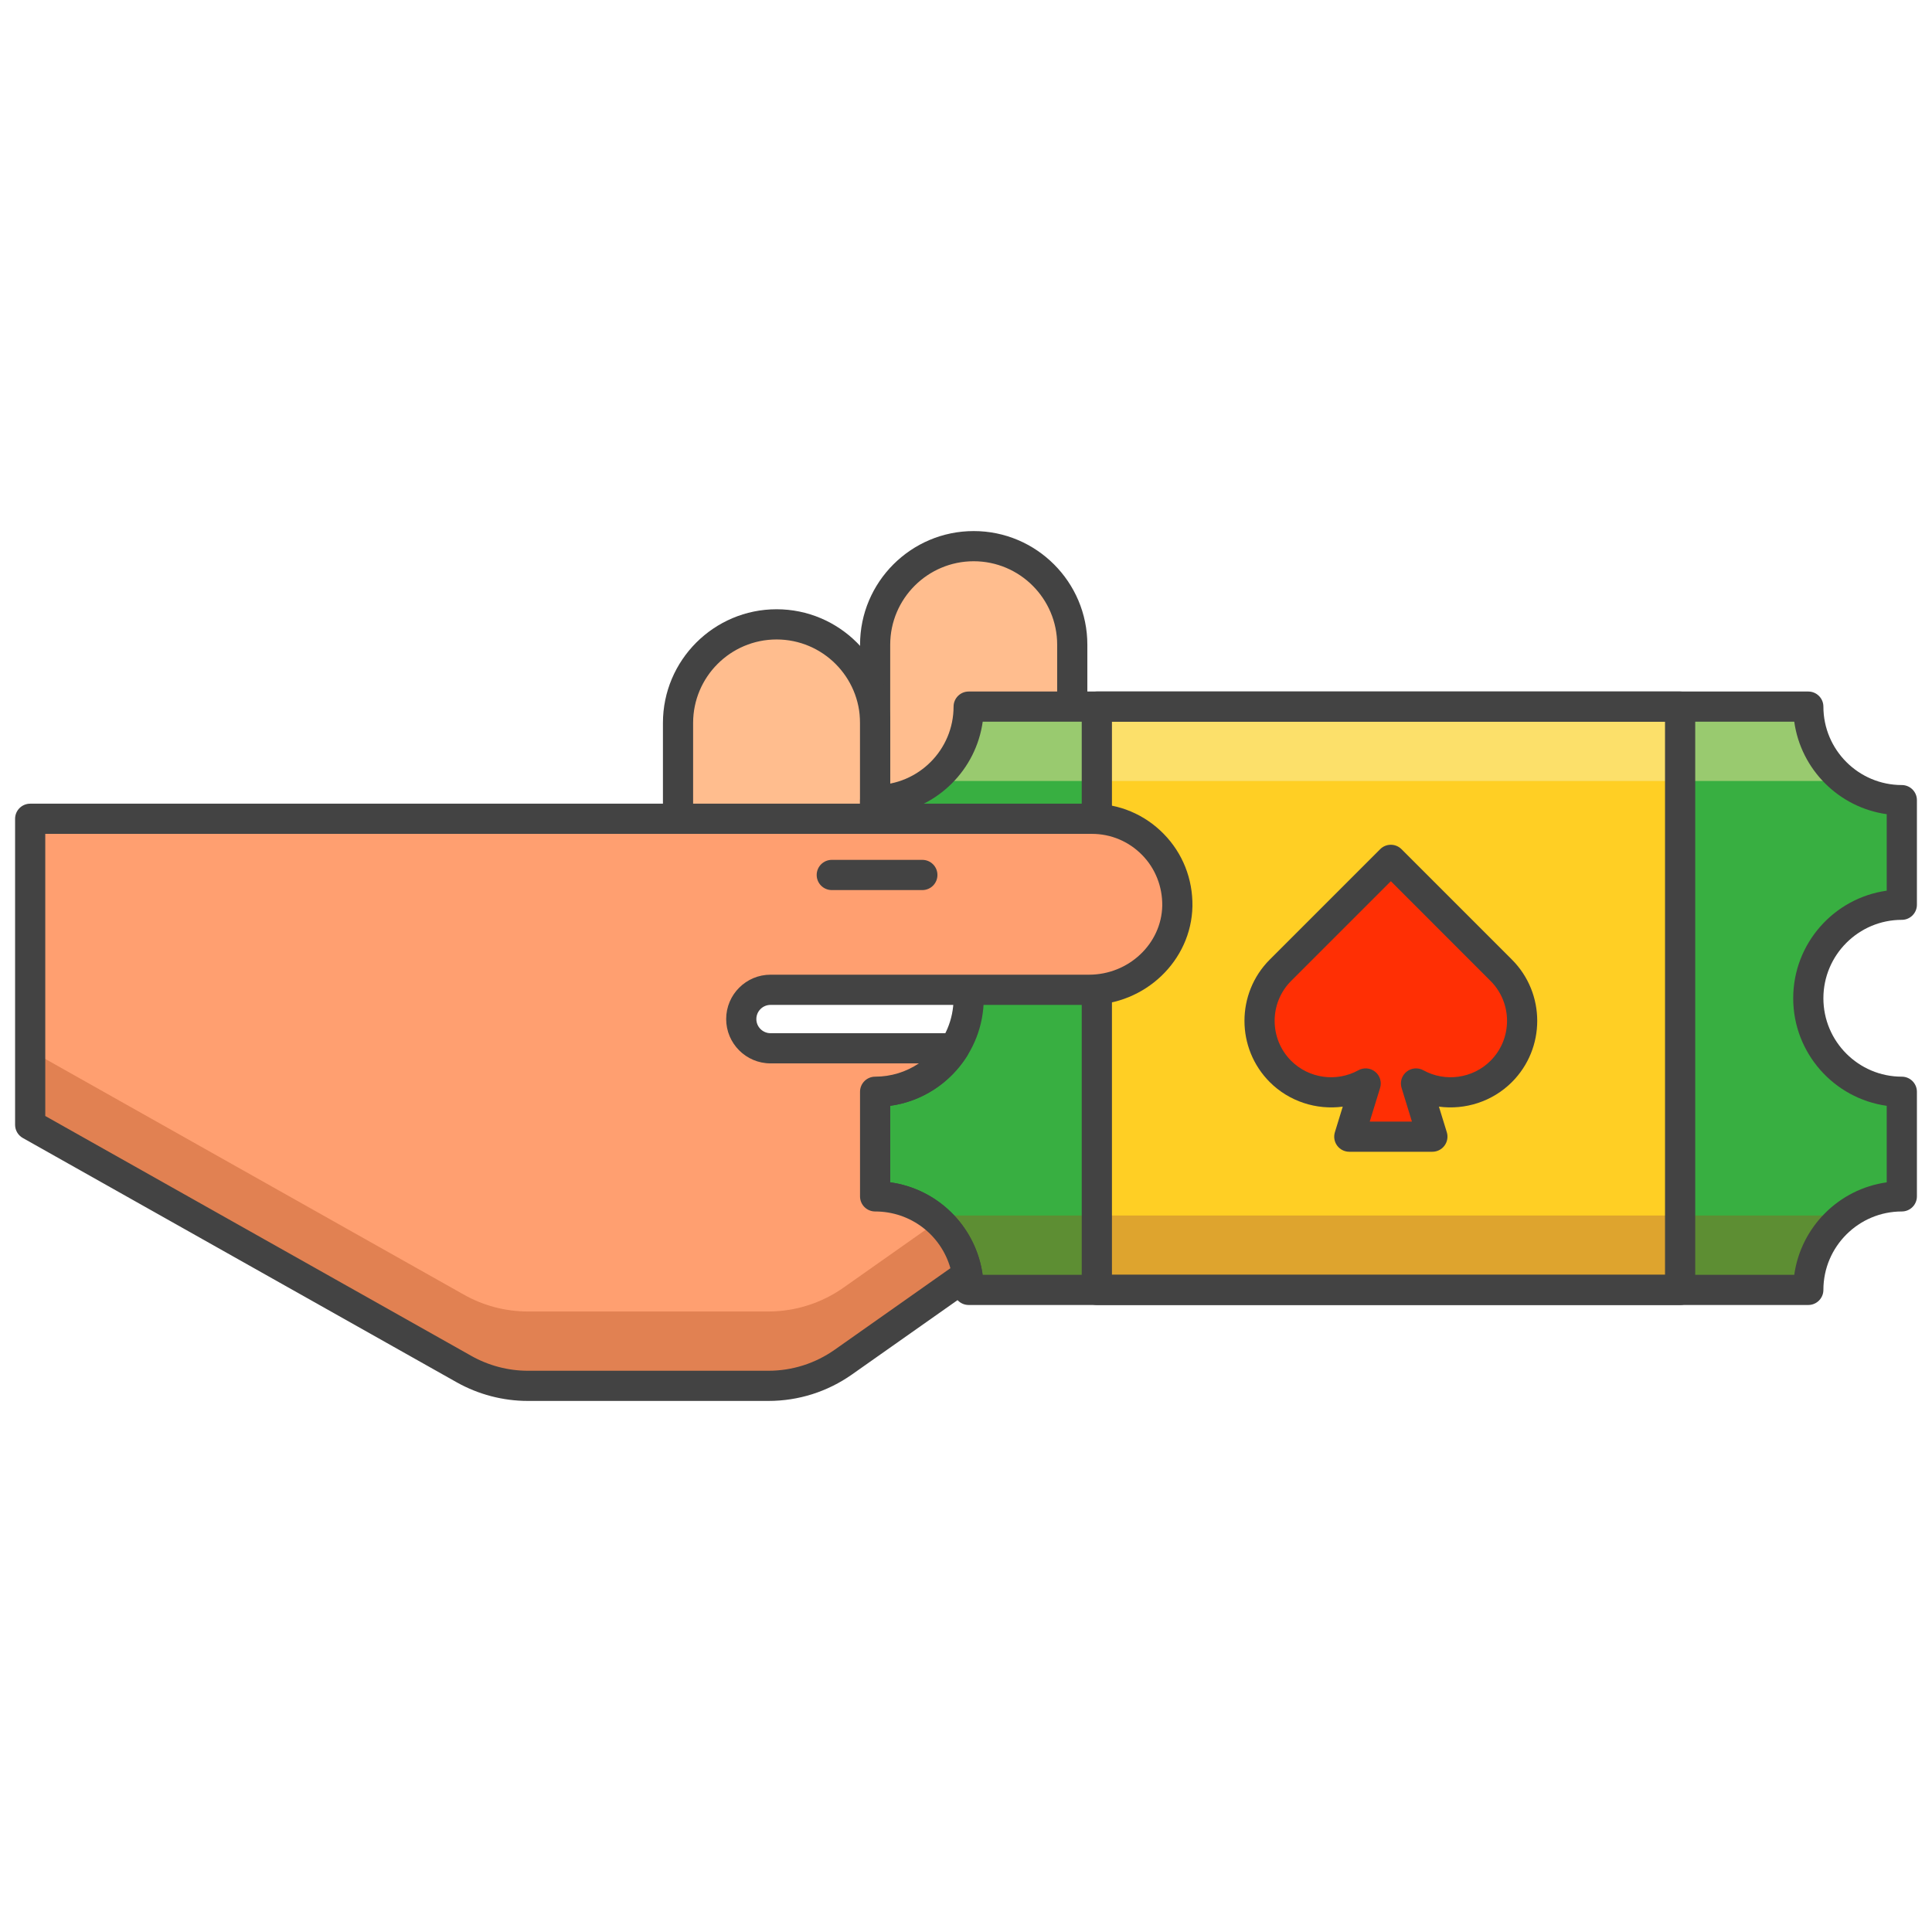 <svg width="74" height="74" viewBox="0 0 74 74" fill="none" xmlns="http://www.w3.org/2000/svg">
<g clip-path="url(#clip0)">
<path d="M33.52 36.406L33.52 24.694C33.52 22.609 35.21 20.919 37.295 20.919C39.38 20.919 41.07 22.609 41.07 24.694L41.07 36.406L33.52 36.406Z" fill="#FFBD8E"/>
<path d="M25.969 36.407L25.969 27.69C25.969 25.605 27.659 23.915 29.744 23.915C31.829 23.915 33.52 25.605 33.52 27.69L33.52 36.407L25.969 36.407Z" fill="#FFBD8E"/>
<path d="M32.942 36.407L32.942 24.694C32.942 22.294 34.895 20.341 37.295 20.341C39.696 20.341 41.648 22.294 41.648 24.694L41.648 36.407C41.648 36.726 41.389 36.985 41.07 36.985L33.52 36.985C33.2 36.985 32.942 36.726 32.942 36.407ZM40.492 24.694C40.492 22.931 39.058 21.497 37.295 21.497C35.532 21.497 34.097 22.931 34.097 24.694L34.097 35.829L40.492 35.829L40.492 24.694L40.492 24.694Z" fill="#434343"/>
<path d="M25.392 36.407L25.392 27.69C25.392 25.289 27.345 23.336 29.745 23.336C32.146 23.336 34.099 25.289 34.099 27.69L34.099 36.407C34.099 36.726 33.84 36.985 33.52 36.985L25.97 36.985C25.651 36.985 25.392 36.726 25.392 36.407ZM32.942 27.69C32.942 25.927 31.508 24.493 29.745 24.493C27.982 24.493 26.548 25.927 26.548 27.69L26.548 35.828L32.942 35.828L32.942 27.69L32.942 27.69Z" fill="#434343"/>
<path d="M72.844 45.825L72.844 41.818C70.866 41.818 69.262 40.214 69.262 38.236C69.262 36.258 70.866 34.654 72.844 34.654L72.844 30.647C70.866 30.647 69.262 29.043 69.262 27.065L37.102 27.065C37.102 29.043 35.498 30.647 33.52 30.647L33.52 34.654C35.498 34.654 37.102 36.258 37.102 38.236C37.102 40.214 35.498 41.818 33.52 41.818L33.52 45.825C35.498 45.825 37.102 47.428 37.102 49.406L69.262 49.406C69.262 47.428 70.866 45.825 72.844 45.825Z" fill="#38AF41"/>
<path d="M70.679 46.557L35.684 46.557C36.544 47.212 37.101 48.242 37.101 49.406L69.262 49.406C69.262 48.242 69.819 47.212 70.679 46.557Z" fill="#5D8E33"/>
<path d="M35.684 29.914L70.679 29.914C69.819 29.26 69.262 28.229 69.262 27.065L37.102 27.065C37.102 28.229 36.544 29.26 35.684 29.914Z" fill="#99CA6F"/>
<path d="M64.353 27.065L64.353 49.406L42.011 49.406L42.011 27.065L64.353 27.065Z" fill="#FFCF24"/>
<path d="M64.353 46.557L64.353 49.406L42.011 49.406L42.011 46.557L64.353 46.557Z" fill="#DEA42E"/>
<path d="M64.353 27.065L64.353 29.914L42.011 29.914L42.011 27.065L64.353 27.065Z" fill="#FCE06A"/>
<path d="M41.433 49.406L41.433 27.065C41.433 26.746 41.692 26.487 42.011 26.487L64.353 26.487C64.672 26.487 64.931 26.746 64.931 27.065L64.931 49.406C64.931 49.726 64.672 49.984 64.353 49.984L42.011 49.984C41.692 49.984 41.433 49.726 41.433 49.406ZM42.59 27.643L42.59 48.828L63.774 48.828L63.774 27.643L42.59 27.643Z" fill="#434343"/>
<path d="M32.942 45.824L32.942 41.817C32.942 41.498 33.201 41.239 33.52 41.239C35.176 41.239 36.524 39.892 36.524 38.236C36.524 36.58 35.176 35.232 33.52 35.232C33.201 35.232 32.942 34.973 32.942 34.654L32.942 30.647C32.942 30.328 33.201 30.069 33.52 30.069C35.176 30.069 36.524 28.721 36.524 27.065C36.524 26.746 36.783 26.487 37.102 26.487L69.262 26.487C69.581 26.487 69.84 26.746 69.84 27.065C69.84 28.721 71.187 30.069 72.844 30.069C73.163 30.069 73.422 30.328 73.422 30.647L73.422 34.654C73.422 34.973 73.163 35.232 72.844 35.232C71.188 35.232 69.84 36.579 69.84 38.236C69.84 39.892 71.187 41.239 72.844 41.239C73.163 41.239 73.422 41.498 73.422 41.817L73.422 45.824C73.422 46.144 73.163 46.402 72.844 46.402C71.188 46.402 69.84 47.75 69.84 49.406C69.84 49.725 69.581 49.984 69.262 49.984L37.102 49.984C36.782 49.984 36.523 49.725 36.523 49.406C36.523 47.75 35.176 46.402 33.52 46.402C33.201 46.402 32.942 46.144 32.942 45.824ZM34.098 42.355L34.098 45.286C35.93 45.542 37.384 46.996 37.64 48.828L68.724 48.828C68.98 46.996 70.433 45.542 72.266 45.286L72.266 42.355C70.245 42.073 68.684 40.333 68.684 38.236C68.684 36.138 70.244 34.398 72.266 34.115L72.266 31.185C70.433 30.929 68.98 29.475 68.724 27.643L37.64 27.643C37.384 29.475 35.93 30.929 34.098 31.185L34.098 34.115C36.119 34.398 37.68 36.138 37.68 38.236C37.68 40.333 36.119 42.073 34.098 42.355Z" fill="#434343"/>
<path d="M32.305 52.169L37.05 48.826C36.773 47.124 35.3 45.824 33.52 45.824L33.52 41.817C34.792 41.817 35.909 41.153 36.544 40.152L29.512 40.152C28.893 40.152 28.392 39.651 28.392 39.032C28.392 38.413 28.894 37.911 29.512 37.911L41.712 37.911C43.515 37.911 45.062 36.501 45.095 34.698C45.129 32.861 43.65 31.361 41.82 31.361L1.156 31.361L1.156 43.083L17.77 52.438C18.518 52.859 19.362 53.081 20.22 53.081L29.429 53.081C30.459 53.081 31.463 52.763 32.305 52.169Z" fill="#FF9F70"/>
<path d="M32.305 52.169L37.051 48.826C36.918 48.015 36.512 47.297 35.933 46.766L32.306 49.321C31.464 49.914 30.459 50.233 29.43 50.233L20.221 50.233C19.363 50.233 18.519 50.011 17.771 49.59L1.156 40.234L1.156 43.083L17.771 52.438C18.519 52.859 19.363 53.081 20.221 53.081L29.429 53.081C30.459 53.081 31.463 52.763 32.305 52.169Z" fill="#E18152"/>
<path d="M0.578 43.083L0.578 31.361C0.578 31.042 0.837 30.783 1.156 30.783L41.821 30.783C42.864 30.783 43.84 31.193 44.57 31.937C45.301 32.681 45.687 33.666 45.673 34.708C45.635 36.793 43.858 38.49 41.712 38.49L29.513 38.49C29.214 38.49 28.97 38.733 28.97 39.032C28.97 39.331 29.214 39.574 29.513 39.574L36.545 39.574C36.755 39.574 36.95 39.689 37.051 39.874C37.153 40.058 37.146 40.284 37.033 40.462C36.369 41.507 35.3 42.189 34.098 42.355L34.098 45.285C35.884 45.532 37.323 46.906 37.621 48.733C37.657 48.952 37.564 49.172 37.384 49.299L32.638 52.642L32.638 52.642C31.693 53.308 30.584 53.659 29.429 53.659L20.221 53.659C19.265 53.659 18.32 53.411 17.487 52.942L0.873 43.587C0.691 43.484 0.578 43.292 0.578 43.083ZM1.734 31.939L1.734 42.745L18.054 51.934C18.714 52.306 19.463 52.503 20.22 52.503L29.429 52.503C30.344 52.503 31.223 52.224 31.972 51.697L36.403 48.575C36.04 47.297 34.878 46.402 33.52 46.402C33.2 46.402 32.941 46.143 32.941 45.824L32.941 41.817C32.941 41.498 33.2 41.239 33.52 41.239C34.128 41.239 34.707 41.058 35.194 40.73L29.512 40.73C28.576 40.73 27.814 39.968 27.814 39.032C27.814 38.095 28.576 37.333 29.512 37.333L41.712 37.333C43.232 37.333 44.49 36.147 44.517 34.687C44.525 33.965 44.256 33.267 43.745 32.747C43.233 32.226 42.55 31.939 41.821 31.939L1.734 31.939Z" fill="#434343"/>
<path d="M54.863 43.536L54.236 41.499C55.278 42.075 56.614 41.923 57.499 41.039C58.569 39.968 58.569 38.232 57.499 37.161L53.272 32.935L49.045 37.161C47.974 38.232 47.974 39.968 49.045 41.039C49.929 41.923 51.265 42.075 52.308 41.499L51.681 43.536L54.863 43.536Z" fill="#FF2F04"/>
<path d="M47.666 39.101C47.666 38.251 47.989 37.4 48.636 36.753L52.863 32.526C53.089 32.3 53.455 32.3 53.681 32.526L57.908 36.753C59.203 38.048 59.203 40.154 57.908 41.448C57.164 42.192 56.12 42.521 55.114 42.387L55.416 43.367C55.47 43.542 55.437 43.733 55.328 43.88C55.219 44.028 55.046 44.115 54.863 44.115L51.681 44.115C51.498 44.115 51.325 44.028 51.216 43.88C51.107 43.732 51.075 43.542 51.129 43.367L51.43 42.387C50.425 42.521 49.38 42.192 48.636 41.448C47.99 40.801 47.666 39.951 47.666 39.101ZM53.273 33.752L49.454 37.571C48.611 38.414 48.611 39.787 49.454 40.631C50.132 41.308 51.19 41.457 52.029 40.993C52.235 40.88 52.49 40.902 52.673 41.051C52.856 41.2 52.931 41.445 52.861 41.67L52.464 42.959L54.08 42.959L53.684 41.67C53.614 41.446 53.689 41.2 53.872 41.051C54.055 40.902 54.31 40.88 54.516 40.993C55.355 41.457 56.413 41.308 57.09 40.631C57.934 39.787 57.934 38.414 57.09 37.571L53.273 33.752Z" fill="#434343"/>
<path d="M31.281 33.513C31.281 33.194 31.54 32.935 31.859 32.935L35.328 32.935C35.648 32.935 35.906 33.194 35.906 33.513C35.906 33.833 35.648 34.092 35.328 34.092L31.859 34.092C31.54 34.092 31.281 33.833 31.281 33.513Z" fill="#434343"/>
</g>
<defs>
<clipPath id="clip0">
<rect width="74" height="74" fill="white" transform="translate(74) rotate(90)"/>
</clipPath>
</defs>
</svg>
